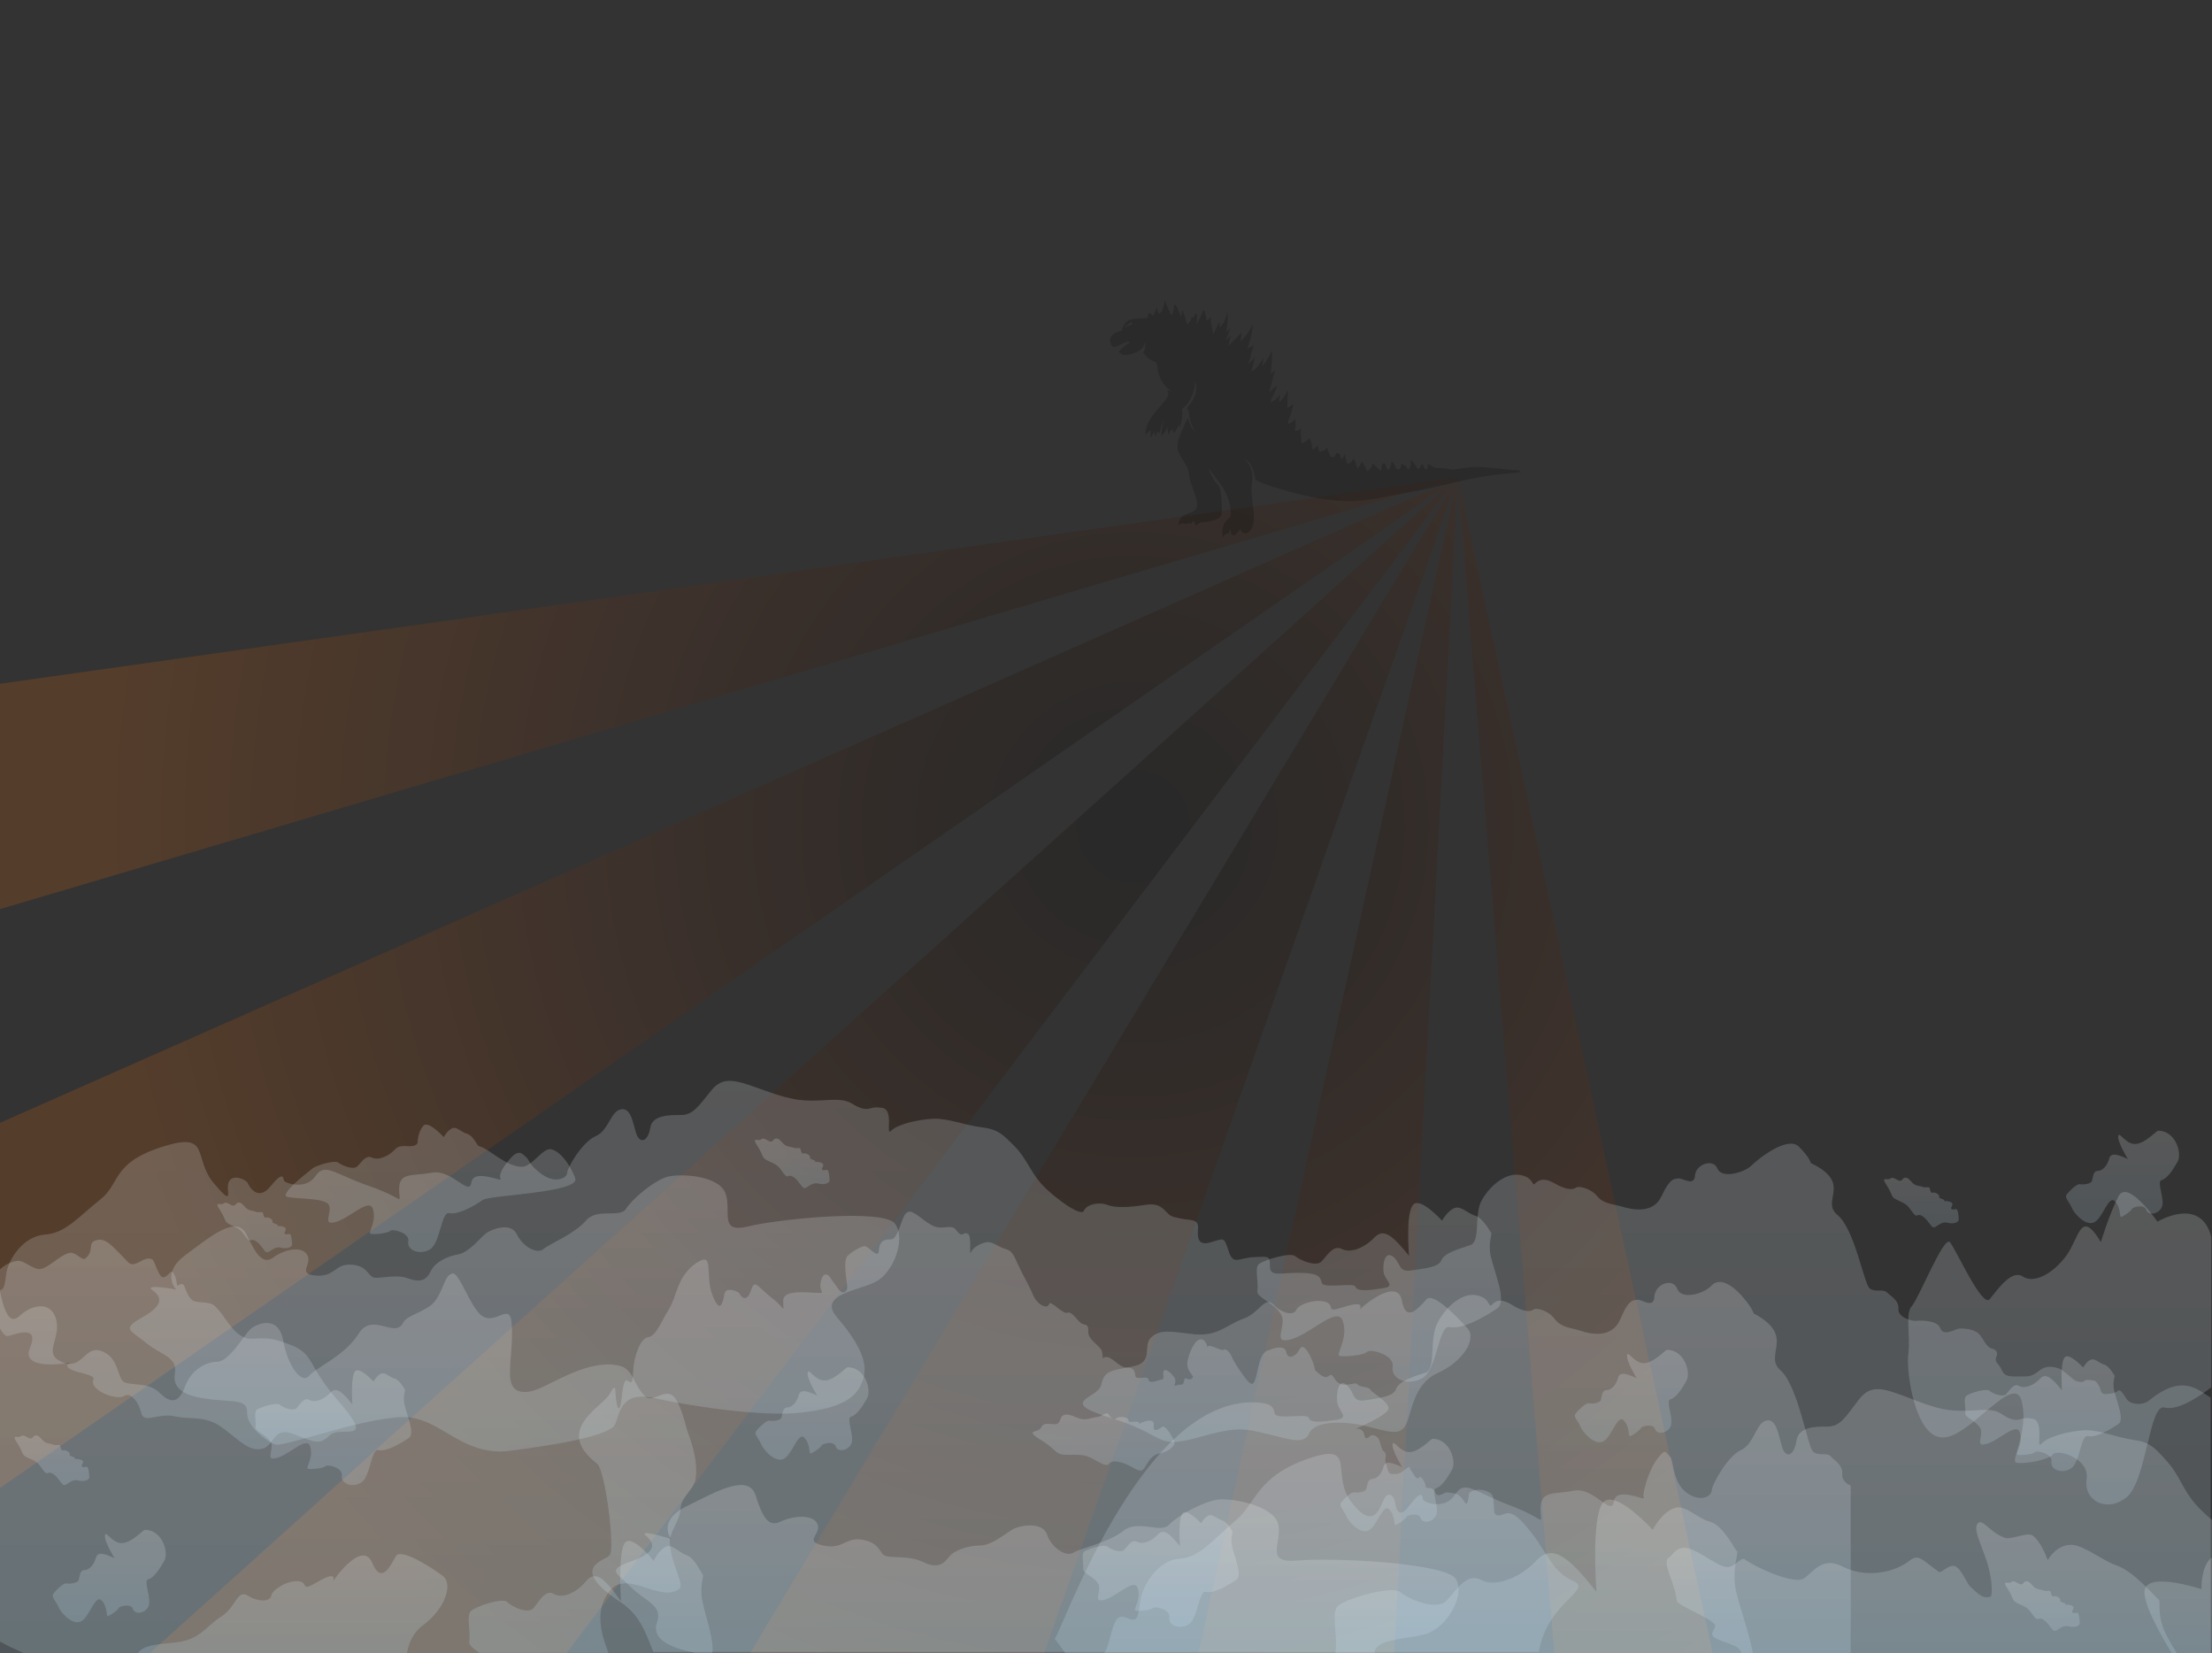 <?xml version="1.0" encoding="utf-8"?>
<!-- Generator: Adobe Illustrator 21.1.0, SVG Export Plug-In . SVG Version: 6.00 Build 0)  -->
<svg version="1.1" id="master-artboard" xmlns="http://www.w3.org/2000/svg" xmlns:xlink="http://www.w3.org/1999/xlink" x="0px"
	 y="0px" viewBox="0 0 649 485" style="enable-background:new 0 0 649 485;" xml:space="preserve">
<rect x="0" y="0" width="649" height="485" fill="#333333" stroke="none"/>
<style type="text/css">
	.st0{fill:none;}
	.st1{fill:url(#SVGID_1_);fill-opacity:0.2;}
	.st2{opacity:0.18;fill:url(#SVGID_2_);enable-background:new    ;}
	.st3{opacity:0.18;fill:url(#SVGID_3_);enable-background:new    ;}
	.st4{opacity:0.18;fill:url(#SVGID_4_);enable-background:new    ;}
	.st5{opacity:0.18;fill:url(#SVGID_5_);enable-background:new    ;}
	.st6{opacity:0.18;fill:url(#SVGID_6_);enable-background:new    ;}
	.st7{opacity:0.18;fill:url(#SVGID_7_);enable-background:new    ;}
	.st8{opacity:0.18;fill:url(#SVGID_8_);enable-background:new    ;}
	.st9{opacity:0.18;fill:url(#SVGID_9_);enable-background:new    ;}
	.st10{opacity:0.18;fill:url(#SVGID_10_);enable-background:new    ;}
	.st11{opacity:0.18;fill:url(#SVGID_11_);enable-background:new    ;}
	.st12{opacity:0.18;fill:url(#SVGID_12_);enable-background:new    ;}
	.st13{opacity:0.18;fill:url(#SVGID_13_);enable-background:new    ;}
	.st14{opacity:0.18;fill:url(#SVGID_14_);enable-background:new    ;}
	.st15{opacity:0.18;fill:url(#SVGID_15_);enable-background:new    ;}
	.st16{opacity:0.18;fill:url(#SVGID_16_);enable-background:new    ;}
	.st17{opacity:0.18;fill:url(#SVGID_17_);enable-background:new    ;}
	.st18{opacity:0.18;fill:url(#SVGID_18_);enable-background:new    ;}
	.st19{opacity:0.18;fill:url(#SVGID_19_);enable-background:new    ;}
	.st20{opacity:0.18;fill:url(#SVGID_20_);enable-background:new    ;}
	.st21{opacity:0.18;fill:url(#SVGID_21_);enable-background:new    ;}
	.st22{opacity:0.18;fill:url(#SVGID_22_);enable-background:new    ;}
	.st23{opacity:0.18;fill:url(#SVGID_23_);enable-background:new    ;}
	.st24{opacity:0.18;fill:url(#SVGID_24_);enable-background:new    ;}
	.st25{opacity:0.18;fill:url(#SVGID_25_);enable-background:new    ;}
	.st26{opacity:0.18;fill:url(#SVGID_26_);enable-background:new    ;}
	.st27{opacity:0.18;fill:url(#SVGID_27_);enable-background:new    ;}
	.st28{opacity:0.18;fill:url(#SVGID_28_);enable-background:new    ;}
	.st29{opacity:0.18;fill:url(#SVGID_29_);enable-background:new    ;}
	.st30{opacity:0.18;fill:url(#SVGID_30_);enable-background:new    ;}
	.st31{opacity:0.18;fill:url(#SVGID_31_);enable-background:new    ;}
	.st32{opacity:0.18;fill:url(#SVGID_32_);enable-background:new    ;}
	.st33{fill:#070707;fill-opacity:0.2;}
</style>
<path class="st0" d="M0,0h649v485H0V0z"/>
<g transform="matrix(1, 0, 0, 1, 0, 0)">
	
		<radialGradient id="SVGID_1_" cx="311" cy="534.055" r="238.855" gradientTransform="matrix(-1.298 0 0 1.293 736.128 -448.15)" gradientUnits="userSpaceOnUse">
		<stop  offset="0" style="stop-color:#000000"/>
		<stop  offset="8.607109e-02" style="stop-color:#0C0400"/>
		<stop  offset="0.241" style="stop-color:#2C0F00"/>
		<stop  offset="0.273" style="stop-color:#331200"/>
		<stop  offset="0.511" style="stop-color:#692C0D"/>
		<stop  offset="1" style="stop-color:#DE660A"/>
	</radialGradient>
	<path class="st1" d="M427.7,140.1 M427.7,140.1 M427.7,140.1 M0,266.7l427.7-126.6L0,200.6V266.7z M427.7,140.1 M427.7,140
		 M427.7,140.1 M427.7,140.1 M427.6,140.1 M427.7,140.1 M427.7,140 M427.7,140.1 M427.7,140.1 M0,436.5l427.7-296.4L0,329.4V436.5z
		 M427.7,140.1 M427.7,140.1 M306.4,485l121.3-345L220,485H306.4z M166.2,485l261.4-345L43.9,485H166.2z M409.1,485l18.6-345
		l-76.1,345H409.1z M502.5,485l-74.8-345L456,485H502.5z"/>
</g>
<linearGradient id="SVGID_2_" gradientUnits="userSpaceOnUse" x1="120.69" y1="655.685" x2="120.69" y2="747.37" gradientTransform="matrix(-1 0 0 1 724.988 -306)">
	<stop  offset="0" style="stop-color:#FFFFFF"/>
	<stop  offset="1" style="stop-color:#CCEDFF"/>
</linearGradient>
<path class="st2" d="M559.9,397.2c0.7-5.6-1-11.8,1-14c2-2.1,9.4-20.8,11.2-18.8c1.8,2.1,9.5,19.5,11.7,16.7
	c2.3-2.8,6.4-8.8,9.7-6.6c3.4,2.2,9-1,12.8-6.2s4.1-13.9,10.1-3.9c0,0,2.5-8.4,5.2-13.5s11.4,7.5,11.4,7.5s12.7-7.7,15.8,4.5V407
	c-5.3,4-10.5,6.8-13.8,5.9c-4.4-1.1-5.2,21.5-11,26.3s-12.8,1-11.8-5.2s-8.6-9.1-9.9-7.3c-1.3,1.7-8.7,2.9-10.7,2.4
	c-2-0.4,3.7-8.8,1.6-17.9c-2.1-9.1-15.2,10.6-23.2,10.5C562,421.8,559.2,402.7,559.9,397.2z"/>
<linearGradient id="SVGID_3_" gradientUnits="userSpaceOnUse" x1="414.968" y1="1845.257" x2="390.574" y2="1891.852" gradientTransform="matrix(-0.886 -0.464 -0.464 0.886 1628.016 -1089.623)">
	<stop  offset="0" style="stop-color:#FFFFFF"/>
	<stop  offset="1" style="stop-color:#CCEDFF"/>
</linearGradient>
<path class="st3" d="M413.4,368.4c-4.7-5.8-7.4-8.3-10.2-5.3c-2.8,2.9-6.9,4.7-9.5,3.3c-2.6-1.3-4.4,2.1-6,3.7s-6.3-0.4-7.7-1.6
	c-1.4-1.2-9.1,1.1-10.6,2.3c-1.4,1.2-0.1,4.8-0.5,8c-0.3,1.8,5.4,3.6,7.1,7.1c1.3,2.6-1.8,7.2,0.8,7.3c6,0.2,15.5-10.9,17.2-5.6
	s-2.4,10-0.9,10.2c1.5,0.3,7-0.2,8-1.2c0.9-1,8.1,0.8,7.5,4.4s4.7,5.8,8.9,3.2c4.2-2.7,4.6-15.6,7.8-14.9c3.3,0.7,9-2.1,13.9-5.4
	c3-2-0.4-9.6-1.8-15.3c-0.9-3.8,0.5-6.8,0.1-7c-0.3-0.2-2.4-4.4-4.8-5c-1.8-0.5-3.9-2.7-5.6-2.3c-2.2,0.5-4,3.8-4,3.8
	s-6.7-7.4-8.6-4.5C412.4,356.2,413.4,368.4,413.4,368.4z"/>
<linearGradient id="SVGID_4_" gradientUnits="userSpaceOnUse" x1="672.12" y1="1954.016" x2="654.718" y2="1987.255" gradientTransform="matrix(-0.886 -0.464 -0.464 0.886 1628.016 -1089.623)">
	<stop  offset="0" style="stop-color:#FFFFFF"/>
	<stop  offset="1" style="stop-color:#CCEDFF"/>
</linearGradient>
<path class="st4" d="M122.5,335.4c-1.4,1.9-4.7-0.3-6.6,1.8c-2,2.1-4.9,3.3-6.8,2.4c-1.8-0.9-3.1,1.5-4.3,2.6
	c-1.2,1.1-4.5-0.3-5.5-1.1c-1-0.9-6.5,0.8-7.5,1.6c-1,0.9-7.7,5.7-8,8c-0.2,1.3,11.5,0.3,12.7,2.8c0.9,1.9-1.3,5.1,0.6,5.2
	c4.3,0.1,11.1-7.8,12.3-4c1.2,3.8-1.7,7.1-0.6,7.3c1.1,0.2,5-0.2,5.7-0.9c0.7-0.7,5.8,0.6,5.3,3.1s3.3,4.2,6.4,2.3
	c3-1.9,3.3-11.2,5.6-10.6c2.3,0.5,6.4-1.5,9.9-3.9c2.1-1.4,28.1-2.1,27.1-6.2c-0.2-1-3-7.3-6.8-8.6c-2.6-0.9-5.7,5-8.8,5.1
	c-4.9,0-9.8-5.5-12.8-6.1c-0.3-0.1-1.7-3.2-3.4-3.6c-1.3-0.3-2.8-1.9-4-1.7c-1.6,0.4-2.8,2.7-2.8,2.7s-4.8-5.3-6.1-3.2
	C122.5,332.3,122.5,335.4,122.5,335.4z"/>
<linearGradient id="SVGID_5_" gradientUnits="userSpaceOnUse" x1="400.688" y1="605.542" x2="400.688" y2="773.457" gradientTransform="matrix(-1 0 0 1 724.988 -306)">
	<stop  offset="0" style="stop-color:#FFFFFF"/>
	<stop  offset="1" style="stop-color:#CCEDFF"/>
</linearGradient>
<path class="st5" d="M7,485c-2.5-1.1-4.8-2.2-7-3.4V378.5c1.1-0.1,1.4-1.3,1.8-4.6c0.6-4.6,5.1-11.2,11.3-11.7
	c6.2-0.4,10.1-5.4,16.2-10.2c6.2-4.8,3.3-10.7,18.1-15.5s9,3.2,15.4,10.7s3.1,1.7,4.4-0.6c1.2-2.3,5.1-0.5,5.5,0.5s3,5.5,6.7,0.9
	s3.7-2.5,3.9-1.7c0.2,0.8,6.4,2.9,9.2-1.2c2.9-4.2,5.3-0.8,16,2.9c10.7,3.7,8.6,5.8,8.6,0.8s3.9-3.7,9.7-4.8
	c5.8-1,10.9,7.1,11.5,2.9c0.6-4.2,9.2,0,8.6-1c-0.6-1,0.2-3,2.7-5.9s3.5-1.7,4.7-0.6c1.2,1,0.6,2.1,4.7,5.1c4.1,2.9,7.4,1,7.4-0.4
	c0-1.5,4.5-9.2,8.4-10.8c3.9-1.7,4.3-7.5,7.6-7.9s3.5,6.2,4.7,8.1s3.1,1,3.7-2.7c0.6-3.7,5.5-3.7,9-3.7s5.1-2.5,8.8-7.1
	s7.4-3.1,16,0s11.5,3.1,18.3,2.7s6.4,1.2,9.5,2.3c3.1,1,2.7-0.6,6.4,0s0.8,8.5,2.7,6.7c1.8-1.9,8-3.3,12.3-3.5s9.2,1.9,14.2,2.5
	c4.9,0.6,6.2,2.1,9.7,5.6s4.7,7.7,8.2,11.4c3.5,3.7,11.3,9.4,12.1,7.5c0.8-1.9,4.5-2.7,7-1.7s7,0.6,10.7,0s4.9,0.4,6.4,1.9
	c1.4,1.5,1.6,1.5,4.5,2.1s5.1,0,4.9,2.9s0,5.2,3.9,4s3.7-1.5,5.1,2.7s2.9,1.9,7.4,1.7c4.5-0.2,4.7-0.4,4.7,2.7s2.9,1.9,8.4,1.9
	s6.4,1,6.8,2.9s9.5-0.2,9.9,1.2c0.4,1.5,4.3,1,8.2,0.4s0.2-2.3,0-5s0.6-6,2.9-4.2c2.3,1.9,1.4,4.6,5.3,4s8-0.9,8.8-3
	s5.1-3.3,8.4-4.4c3.3-1,1-9,3.5-13.3c2.5-4.4,7.2-8.1,11.3-7.3c4.1,0.8,3.3,3.5,4.3,2.5s2.5-1.9,5.8,0s5.3,1.9,6.2,1.2
	c0.8-0.6,4.3,0.2,6.2,2.5c1.8,2.3,4.7,2.3,7.4,3.1c2.7,0.8,9,2.3,11.5-3.1s3.7-5,4.9-5.2c1.2-0.2,4.7,2.5,4.9-0.8
	c0.2-3.3,5.3-5.2,6.6-2.1c1.2,3.1,7.8,1.2,9.9-0.8c2.1-2.1,10.7-8.9,14-5.6s3.5,4.8,3.5,4.8c12.5,6,2.7,11,7.8,15.2
	s7.8,20.4,9.5,21.6c1.6,1.2,3.9,0,5.1,1.2c1.2,1.2,3.5,2.3,3.3,4.8s4.1,3.7,5.3,3.5s6.2-0.2,7,2.2c0.8,2.4,4.3,0.3,5.3,0.1
	c1-0.2,4.5,0,6,1.5c1.4,1.5,2.1,3.7,3.5,4.2c1.4,0.4,2.3,1,1.6,2.6c-0.6,1.6,0.6,1.6,1.6,3.8c1,2.3,2.7,1.9,7,1.9s3.9-4.3,9.9-2.3
	c1.1,0.4,3.5,2.7,4.3,3.3c0.8,0.6,2.7,0.9,3.1,0.3c0.4-0.6,3.1,0,3.1,0s1.2,1,1.6,2.7c0.4,1.7,2.3,1.1,2.3,1.1s1.8,0,2.7-0.8
	c0.8-0.8,1.6,0.8,2.7,2.4c1,1.5,4.6,2,6.6,0.3c9.9-8,14.2-3,18-0.8v75L7,485L7,485z"/>
<linearGradient id="SVGID_6_" gradientUnits="userSpaceOnUse" x1="475.685" y1="831.227" x2="487.649" y2="911.334" gradientTransform="matrix(-0.989 0.148 0.148 0.989 498.647 -547.528)">
	<stop  offset="0" style="stop-color:#FFFFFF"/>
	<stop  offset="1" style="stop-color:#CCEDFF"/>
</linearGradient>
<path class="st6" d="M51.7,378.3c0,0-4.6-4.7,2.7-10.1s15.1-12.1,18-5.9s4.9,8.7,7.8,6.6c2.9-2.2,8.2-3.6,9.9-0.8
	c1.7,2.8-3.1,5.6,2.5,6.1s5.7-3.4,10.2-3.2c4.6,0.2,5,2.7,6.4,3.6s6.7-1,10.4,0.4c3.8,1.4,5.6,0.5,6.8-2.1c1.2-2.6,4.9-4.4,8-4.9
	c3.2-0.5,6.7-5.1,8.2-6.2s7.3-3.5,9.1,0.4c1.9,3.8,6.1,5.8,7.8,4.2c1.7-1.5,9.1-4.4,12.4-8.3c3.3-3.9,10-0.6,11.8-3.5
	s8.2-8.3,12.2-9.4c4.1-1,15.2-0.3,17,5s-2.1,11.7,6.6,9.6c8.8-2.2,39.8-5.3,43.1-0.8s-0.5,14.3-5.6,17s-17.3,3.7-11.4,10.5
	c5.9,6.9,9.4,13,7.6,18.3c-1.8,5.2-5.9,8.2-18,9.6s-34.1-2.2-43.5-4.3c-9.4-2-9.8,4.3-11.2,7.7c-1.4,3.4-17,6-30.7,7.8
	s-19.8-8.7-29.7-9.8c-9.9-1.1-36.4,8.6-39.1,8c-2.7-0.7-8.6-5.4-8.5-9.3s-3.1-3.2-10-3.9c-6.9-0.7-12.1-2.5-11.2-7.6
	c0.9-5.1-4.1-5.4-8.5-9.1c-4.4-3.6-7.4-3.9-1.1-7.4s5.9-6,3-8C42,376.5,51.7,378.3,51.7,378.3z"/>
<linearGradient id="SVGID_7_" gradientUnits="userSpaceOnUse" x1="557.405" y1="797.958" x2="547.397" y2="841.138" gradientTransform="matrix(-0.974 -0.226 -0.226 0.974 1097.775 -272.584)">
	<stop  offset="0" style="stop-color:#FFFFFF"/>
	<stop  offset="1" style="stop-color:#CCEDFF"/>
</linearGradient>
<path class="st7" d="M398.8,384.3c0,0,2.3-3-4.1-1c-6.4,2.1-2.7-0.2-5.6-1.3c-2.9-1.1-8,0.5-8.8,2.3s-4.2,1-6.7-1.6
	c-2.6-2.6-4.1,2.6-8.9,4.2c-4.7,1.7-7.5,5.3-14.5,4.5c-6.9-0.8-9.9-1.5-12.5,1s1.1,7.3-5.5,8.5s-8.2,1.3-9.1,5.4
	c-1,4.1-13.3,4.8,2.9,9.7c16.2,4.9,12.8,9.2,25.1,5.8c12.2-3.5,14-2.7,20.8-1.1c6.7,1.6,10.7,3.2,12.3-0.3c1.6-3.6,9.9-3.6,16.3-2.1
	s9.9,3.1,11.8,0s2-12.1,9.5-15.5s11.4-9.9,8.9-12.9c-2.5-2.9-10.1-11-12.2-8.7s-6,7.2-7.2,0.3C410,374.8,400.3,382.7,398.8,384.3z"
	/>
<linearGradient id="SVGID_8_" gradientUnits="userSpaceOnUse" x1="298.788" y1="684.649" x2="298.788" y2="793.796" gradientTransform="matrix(-1 0 0 1 724.988 -306)">
	<stop  offset="0" style="stop-color:#FFFFFF"/>
	<stop  offset="1" style="stop-color:#CCEDFF"/>
</linearGradient>
<path class="st8" d="M367.1,411.4c5.6,0,6.5,1.1,6.9,3.2s9.6-0.2,10,1.4s4.4,1.1,8.3,0.5c3.9-0.7,0.2-2.5,0-5.5s0.6-6.7,2.9-4.6
	s1.5,5.1,5.4,4.4c4-0.7,8.2-1,9-3.3s5.2-3.7,8.6-4.8c3.3-1.1,1-9.9,3.6-14.7c2.5-4.8,7.3-8.9,11.5-8s3.3,3.9,4.4,2.8
	c1-1.1,2.5-2.1,5.9,0c3.3,2.1,5.4,2.1,6.3,1.4c0.8-0.7,4.4,0.2,6.3,2.8c1.9,2.5,4.8,2.5,7.5,3.4s9.2,2.5,11.7-3.4
	c2.5-6,3.8-5.5,5-5.7c1.3-0.2,4.8,2.8,5-0.9c0.2-3.7,5.4-5.7,6.7-2.3c1.3,3.4,7.9,1.4,10-0.9s5.4-0.9,8.8,2.8
	c3.3,3.7,3.6,5.3,3.6,5.3c12.7,6.7,2.7,12.2,7.9,16.7c5.2,4.6,7.9,22.5,9.6,23.9c1.7,1.4,4,0,5.2,1.4c1.3,1.4,3.6,2.5,3.3,5.3
	c-0.1,1.5,1.1,2.6,2.5,3.2V485H312.6l-3.2-4.3C310.6,481.5,333.7,411.7,367.1,411.4z"/>
<linearGradient id="SVGID_9_" gradientUnits="userSpaceOnUse" x1="102.243" y1="637.7" x2="102.243" y2="664.916" gradientTransform="matrix(-1 0 0 1 724.988 -306)">
	<stop  offset="0" style="stop-color:#FFFFFF"/>
	<stop  offset="1" style="stop-color:#CCEDFF"/>
</linearGradient>
<path class="st9" d="M624.3,340c-3.3-1.5-5-1.9-5.5,0s-1.9,3.5-3.3,3.5c-1.4,0-1.4,1.9-1.7,2.9s-2.8,1.2-3.6,1
	c-0.9-0.2-3.6,2.5-4,3.3c-0.3,0.8,1,2.1,1.6,3.5c0.5,1.5,4,5.6,6.6,4.4s4.2-8.1,6.1-6.2c1.9,1.9,1.2,4.8,1.9,4.6
	c0.7-0.2,2.9-1.7,3.1-2.3c0.2-0.6,3.6-1.5,4.2,0.2c0.5,1.7,3.3,1.5,4.5-0.6s-1.6-7.7,0-8.1s3.3-2.9,4.7-5.4s-0.6-9.1-5.7-9.1
	c-0.5,0-3.9,3.9-6.8,3.9c-2.9,0-4.7-3.9-4.9-2.3C621.2,335,624.3,340,624.3,340z"/>
<linearGradient id="SVGID_10_" gradientUnits="userSpaceOnUse" x1="238.588" y1="707.259" x2="238.588" y2="784.818" gradientTransform="matrix(-1 0 0 1 724.988 -306)">
	<stop  offset="0" style="stop-color:#FFFFFF"/>
	<stop  offset="1" style="stop-color:#CCEDFF"/>
</linearGradient>
<path class="st10" d="M323.8,485c0.6-0.5,1.2-1.7,1.7-3.9c1.5-6,2.3-7.6,5.2-6.4c2.9,1.1,3.1,0.5,3.8-4.6c0.6-5,5.2-12.4,11.5-12.8
	c6.3-0.5,10.2-6,16.5-11.2c6.3-5.3,6.1-12.8,21.1-18.1c15-5.3,6.5,4.6,13,12.8c6.5,8.3,8.2,1.6,9.4-0.9c1.3-2.5,2.7-1.1,3.1,0
	s0.6,6.9,4.4,1.8c3.8-5,3.8-2.8,4-1.8c0.2,0.9,6.5,3.2,9.4-1.4s5.4-0.9,16.3,3.2s8.8,6.4,8.8,0.9s4-4.1,9.8-5.3
	c5.9-1.1,11.1,7.8,11.7,3.2c0.6-4.6,9.4,0,8.8-1.1s1.5-8.3,4-11.5s2.3-1.8,3.6-0.7c1.3,1.1,0.6,7.3,4.8,10.6
	c4.2,3.2,7.5,1.1,7.5-0.5s4.6-10.1,8.6-11.9c4-1.8,4.4-8.3,7.7-8.7c3.3-0.5,3.6,6.9,4.8,8.9c1.3,2.1,3.1,1.1,3.8-3
	c0.6-4.1,5.6-4.1,9.2-4.1c3.6,0,5.2-2.8,9-7.8s7.5-3.4,16.3,0s11.7,3.4,18.6,3c6.9-0.5,6.5,1.4,9.6,2.5s2.7-0.7,6.5,0
	s0.8,9.4,2.7,7.3s8.2-3.7,12.5-3.9c4.4-0.2,9.4,2.1,14.4,2.8c5,0.7,6.3,2.3,9.8,6.2c3.6,3.9,4.8,8.5,8.4,12.6
	c1.3,1.5,3.1,3.2,4.9,4.7V485H323.8z"/>
<linearGradient id="SVGID_11_" gradientUnits="userSpaceOnUse" x1="272.053" y1="745.79" x2="272.053" y2="791.035" gradientTransform="matrix(-1 0 0 1 724.988 -306)">
	<stop  offset="0" style="stop-color:#FFFFFF"/>
	<stop  offset="1" style="stop-color:#CCEDFF"/>
</linearGradient>
<path class="st11" d="M391.8,484.8c0.8-5.5-1.5-11.7,0.9-13.8c2.5-2.1,15.8-6,18.2-3.9c2.4,2.1,10.4,5.4,13.3,2.7
	c2.8-2.7,5.9-8.6,10.3-6.3c4.4,2.3,11.6-0.7,16.3-5.7c4.8-5.1,9.6-0.9,17.6,9.2c0,0-1.6-20.9,1.7-25.9c3.3-5,14.8,7.7,14.8,7.7
	s2.9-5.6,6.8-6.5c3-0.7,6.5,3.2,9.7,4c4.2,1,7.6,8.4,8.2,8.7c0.7,0.3-1.7,5.5-0.2,12c1.4,5.8,4,12.7,4.9,18.1H391.8
	C391.8,484.9,391.8,484.8,391.8,484.8z"/>
<linearGradient id="SVGID_12_" gradientUnits="userSpaceOnUse" x1="85.945" y1="763.052" x2="85.945" y2="791.052" gradientTransform="matrix(-1 0 0 1 724.988 -306)">
	<stop  offset="0" style="stop-color:#FFFFFF"/>
	<stop  offset="1" style="stop-color:#CCEDFF"/>
</linearGradient>
<path class="st12" d="M637.2,485c-3.4-5.6-8.3-14.3-8-18.2c0.4-6,16.7-0.6,16.7-0.6s-0.2-6.4,2.7-9c0.1-0.1,0.2-0.2,0.3-0.2v28
	L637.2,485L637.2,485z"/>
<linearGradient id="SVGID_13_" gradientUnits="userSpaceOnUse" x1="672.787" y1="669.863" x2="672.787" y2="731.584" gradientTransform="matrix(-1 0 0 1 724.988 -306)">
	<stop  offset="0" style="stop-color:#FFFFFF"/>
	<stop  offset="1" style="stop-color:#CCEDFF"/>
</linearGradient>
<path class="st13" d="M0,372.4c1.3-1.2,3-2.2,5-2.5c1.9-0.3,4,2.1,6.3,2.4c2.4,0.3,5.9-3.9,8.9-4.7c2-0.6,3.8,2.4,4.8,1.6
	c2.6-2,0.9-4.3,2.6-5.1c3.3-1.6,5.4,1.6,10,6.2c2.1,2.1,4.6-2.2,7.1-0.8c0.6,0.3,1.7,4.5,2.8,5.1c1.3,0.7,2.6-2.2,3.2-1.4
	c1.7,2.3,0.7,4.5,1.8,3.8c2.1-1.4,1.4,2.1,3.8,4.3c1.2,1.2,5.1,0.2,6.8,1.9c3.1,3,4.6,7.3,8.4,9.1c2.2,1.1,5.3-0.4,9.8,0.9
	c12.2,3.5,7.1,5.4,18.2,18.1s0.3,6.8-2.7,9.7c-3,3-4.3,2.2-10.6-0.3c-6.2-2.4-5.7,3.5-9.2,4.3s-5.7-1.4-11.1-5.7
	c-5.4-4.3-9.8-2.7-14.7-3.8c-4.9-1.1-9,2.4-9.8-1.1s-3.3-6-4.9-4.9c-1.6,1.1-6.8-0.3-8.7-2.7c-1.9-2.4,2.4-2.4-4.1-4.1
	c-6.5-1.6-3-3-3-3c-2.2,0.5-14.7,2.2-11.9-4.3c2.7-6.5-3.3-4.3-6.2-3.5c-1,0.3-1.8-0.7-2.6-2.2C0,389.7,0,372.4,0,372.4z"/>
<linearGradient id="SVGID_14_" gradientUnits="userSpaceOnUse" x1="408.5" y1="661.599" x2="408.5" y2="791.035" gradientTransform="matrix(-1 0 0 1 724.988 -306)">
	<stop  offset="0" style="stop-color:#FFFFFF"/>
	<stop  offset="1" style="stop-color:#CCEDFF"/>
</linearGradient>
<path class="st14" d="M178.9,456.2c1.6-1.8-1.3-24.9-3.7-26.8c-13-10,1.6-16.6,3.7-20.5c2.1-3.9,1.5-0.7,1.9,2s1.1,3.6,1.6-0.9
	c0.5-4.4,0.9-5.6,2-4.8c1.1,0.8,1.2,0.3,1.4-3.4c0.2-3.7,2-9.2,4.3-9.5c2.4-0.3,3.8-4.4,6.2-8.3s2.3-9.5,7.9-13.4
	c5.7-3.9,2.4,3.4,4.9,9.5c2.4,6.1,3.1,1.2,3.5-0.7c0.5-1.9,4-0.6,4.3,0c0.9,1.7,2.4,2.4,3.5-1s2-0.7,6.1,2.4s3.3,4.8,3.3,0.7
	c0-4.1,11.6-1.5,11.4-2.4c-0.2-0.8-1-1.6-0.1-4s2.4-0.7,2.8,0.2c0.5,0.8,0.3,0.3,1.9,2.6c1.6,2.4,2.8,0.8,2.8-0.3
	c0-1.2-1.4-7.8,0.1-9.2c1.5-1.4,3.5-2.5,4.8-2.8s4.2,4.2,4.4,1.1s2.1-3.1,3.5-3.1c1.3,0,2-2,3.4-5.8c1.4-3.7,2.8-2.5,6.1,0
	c3.3,2.5,4.4,2.5,7,2.2s2.4,1,3.6,1.9c1.2,0.8,1-0.5,2.4,0s0.3,7,1,5.4c0.7-1.5,3.1-2.7,4.7-2.9c1.6-0.2,3.5,1.5,5.4,2
	s2.4,1.7,3.7,4.6c1.3,2.9,3.1,5.8,4.4,8.9s4.3,4.2,4.7,2.7c0.3-1.5,4,3.1,5.4,2.5c1.4-0.5,3.1,2.7,4.2,3.2s2,0,1.9,2.4
	s3.7,4.2,4,5.7c0.7,3.4-0.5,1.8,1.2,1.7c1.7-0.2,3.9,3.1,6,3.1s2.4,0.8,2.6,2.4c0.2,1.5,3.6-0.2,3.8,1c0.2,1.2,1.6,0.8,3.1,0.3
	s1.4,0.2,1.3-2s2.4-0.2,3.3,1.3s-0.9,2.7,0.6,2.2s1.9,0.4,2.2-1.3c0.3-1.7,1,0.2,2.3-0.7c1.3-0.8-2.1-1.9-1.2-5.5s2.7-6.6,4.3-5.9
	c1.6,0.7,1.3,2.9,1.6,2c0.4-0.8,4.2,1.5,4.6,1c0.3-0.5,1.6,0.2,2.4,2c0.7,1.9,4.4,7.2,5.4,7.8c1,0.7,1.5-0.4,2.4-4.8s2.6-4.8,3-4.9
	c0.5-0.2,4.8-2,5.2,0.6c0.5,2.5,3,1,3.8-0.7s2-0.7,3.3,2s1.3,3.9,1.3,3.9c4.8,4.9,3.8-0.8,5.8,2.6s6,0.6,6.7,1.6
	c0.6,1,3.3,0.6,3.8,1.6s5.4,3.5,5.3,5.5s-10.2,6.2-9.8,6c0.5-0.2,2.4-0.2,2.7,1.8c0.3,2,1.6,0.2,2,0.1c0.4-0.2,1.7,0,2.3,1.2
	c0.5,1.2,0.8,3.1,1.3,3.4s0.9,0.8,0.6,2.1c-0.2,1.3,0.2,1.3,0.6,3.1c0.4,1.9,1,1.5,2.7,1.5c1.6,0,3.6-2.7,3.8-1.9
	c0.2,0.8,1.3,2.2,1.6,2.7c0.3,0.5,1,0.7,1.2,0.2s1.6,0.8,1.8,2.2c0.2,1.3,0.9,0.9,0.9,0.9s1.6,0,2,1.3s1.6,0.8,2.5,0.3
	s1.3-0.2,3.1,0c1.8,0.2,3.1,2.7,3.1,2.7c0.3,0.5,0.9,1,1.2-2.6c0.1-0.9,3.7-2.1,6.5,0c0.9,0.7,0.6,2.6,0.9,5.2c0.2,1.8,2.3,1,2.3,1
	c2.1-0.9,3.5-1.2,8.5,5.1s6.2,11.6,12.4,14.3c6,2.6-7.7,6.2-10.1,20.8H191.7c-2.2-5.2-3.7-10.6-9.5-14.5
	C166.5,459.8,177.3,458,178.9,456.2z"/>
<linearGradient id="SVGID_15_" gradientUnits="userSpaceOnUse" x1="551.675" y1="753.505" x2="551.675" y2="786.412" gradientTransform="matrix(-1 0 0 1 724.988 -306)">
	<stop  offset="0" style="stop-color:#FFFFFF"/>
	<stop  offset="1" style="stop-color:#CCEDFF"/>
</linearGradient>
<path class="st15" d="M137.7,481.6c0.4-3.6-0.9-7.7,0.5-9s9.2-4,10.6-2.6c1.4,1.4,6.1,3.6,7.7,1.8c1.6-1.8,3.5-5.7,6-4.2
	c2.6,1.5,6.7-0.4,9.5-3.8c2.8-3.3,5.6-0.6,10.2,6c0,0-0.9-13.7,1-17s8.6,5.1,8.6,5.1s1.7-3.7,4-4.3c1.7-0.4,3.8,2.1,5.6,2.6
	c2.4,0.7,4.4,5.5,4.8,5.7c0.4,0.2-1,3.6-0.1,7.9c1.1,5.2,3.5,11.6,2.9,15.1h-68.3C139,483.7,137.5,482.7,137.7,481.6z"/>
<linearGradient id="SVGID_16_" gradientUnits="userSpaceOnUse" x1="420.661" y1="746.924" x2="420.661" y2="796.257" gradientTransform="matrix(-1 0 0 1 724.988 -306)">
	<stop  offset="0" style="stop-color:#FFFFFF"/>
	<stop  offset="1" style="stop-color:#CCEDFF"/>
</linearGradient>
<path class="st16" d="M192.8,475.8c1.7-4.9-3.5-6-7.7-10.2c-4.2-4.3-7.3-4.9,0-7.5s7.3-5.1,4.5-7.5c-2.8-2.3,7.3,0.9,7.3,0.9
	s-4.2-5.3,4.5-9.6c8.7-4.3,18.2-9.8,20.3-3.2c2.1,6.6,3.8,9.4,7.3,7.7c3.5-1.7,9.4-2.3,10.8,0.6c1.4,3-4.2,5.1,1.7,6.4
	s6.6-2.6,11.5-1.7c4.9,0.9,4.9,3.4,6.3,4.5s7.3,0,11.2,1.9c3.8,1.9,5.9,1.3,7.7-1.1c1.7-2.3,5.9-3.6,9.4-3.6s8-4,9.8-4.9
	c1.7-0.9,8.4-2.3,9.8,1.7s5.6,6.6,7.7,5.3c2.1-1.3,10.5-3,14.7-6.4s10.8,0.8,13.3-1.7c2.4-2.6,10.1-7,14.7-7.5
	c4.5-0.4,16.4,1.9,17.5,7.5c1,5.5-4.2,11.3,5.6,10.4c9.8-0.9,43.7,0.6,46.5,5.5s-2.8,14.1-8.7,16c-5,1.6-15.1,1.3-15.2,5.6H203.9
	c-0.1,0-0.2,0-0.3-0.1C196.3,483.3,191,480.7,192.8,475.8z"/>
<linearGradient id="SVGID_17_" gradientUnits="userSpaceOnUse" x1="622.863" y1="679.59" x2="622.863" y2="791.1" gradientTransform="matrix(-1 0 0 1 724.988 -306)">
	<stop  offset="0" style="stop-color:#FFFFFF"/>
	<stop  offset="1" style="stop-color:#CCEDFF"/>
</linearGradient>
<path class="st17" d="M5.8,386c3.5-3.3,9.3-4.5,10.7,1.2c1.4,5.8-4.1,9.9,1.7,12.4c5.9,2.5,6.6-4.9,11.4-3.3s4.8,6.6,6.2,8.6
	c1.4,2.1,7.3,0,11,3.7c3.8,3.7,5.9,2.5,7.6-2.1c1.7-4.5,5.9-7,9.3-7c3.5,0,7.9-7.8,9.7-9.5c1.7-1.6,8.3-4.5,9.7,3.3
	c1.4,7.8,5.5,12.8,7.6,10.3s10.4-5.8,14.5-12.3c4.1-6.6,10.7,1.6,13.1-3.3c1-2.1,6.7-3.3,8.9-5.8c3.1-3.5,3-8.1,5.6-8.6
	c2-0.4,5.5,10.8,8.9,12.6c4,2.3,7.8-4.1,8.4,1.8c1,10.7-4.1,21.8,5.5,20.2c4.8-0.8,15.6-9.4,25.5-7.7c4.8,0.8,4.5,5.4,8.1,9.1
	c2.1,2.1,5.4-2,8-0.3c2.2,1.4,3.9,8.5,4.2,9.6c0.9,3,3.5,8.6,2.7,14.9c-0.3,2.8-4.3,5.6-4.4,8.5c0,3.6-3.5,7.2-3.2,10.5
	c0.5,6.7,4.7,12.1,2.6,13.5c-5.9,3.7-15.1-5.9-20.2,0.4c-4.4,5.5-2.8,12-0.3,18.4H0V378.9C1.5,386,3.2,388.5,5.8,386z"/>
<linearGradient id="SVGID_18_" gradientUnits="userSpaceOnUse" x1="639.157" y1="761.856" x2="639.157" y2="791.035" gradientTransform="matrix(-1 0 0 1 724.988 -306)">
	<stop  offset="0" style="stop-color:#FFFFFF"/>
	<stop  offset="1" style="stop-color:#CCEDFF"/>
</linearGradient>
<path class="st18" d="M51.9,481.8c6.9-0.8,8.8-5,13.1-7.6c4.2-2.7,4.6-8,7.7-6.1s6.5,1.9,6.9,0s5-4.6,8.1-4.2s0,3.4,5.8,0
	s4.2,0,4.2,0c1.2-1.9,8.8-11.9,11.5-5.4s5.4,0.8,6.9-1.9c1.5-2.7,10.7,3.4,13.8,5.7c3.1,2.3,0.8,9.6-5.8,14.5
	c-3,2.2-4.2,5.3-4.7,8.2h-79C42.4,482.5,45.5,482.5,51.9,481.8z"/>
<linearGradient id="SVGID_19_" gradientUnits="userSpaceOnUse" x1="161.147" y1="752.469" x2="161.147" y2="791.035" gradientTransform="matrix(-1 0 0 1 724.988 -306)">
	<stop  offset="0" style="stop-color:#FFFFFF"/>
	<stop  offset="1" style="stop-color:#CCEDFF"/>
</linearGradient>
<path class="st19" d="M503,480.4c-1.9-1.5,1.3-2.9-0.2-4.2c-3.4-2.8-10.8-5.2-10.9-6.8c-0.3-4.9-4.7-11.3-2.1-12.6
	c1.1-0.6,2-3.5,5.8-2.5c2.8,0.7,8.3,5.1,10.9,5.4c2.4,0.3,4.3-3,5.3-2.3c3.5,2.5,14.4,7.5,17.4,5.7c2.9-1.9,5.4-6.7,11.5-3.5
	s14.4,2.1,19.2-1.5c3-2.3,3.3-1.1,8.9,3c0.9,0.6,2.9-2.4,4.9-1.6c1.7,0.7,3.5,5.2,4.4,6c1.9,1.6,3.6,3.9,6.1,2.8
	c0,0,0.7-2.6-0.7-8.2c-1.3-5.4-4.8-11.2-3.3-13.1c1.4-1.8,3.4,2.4,7.9,4.1c2,0.8,6.6-1.8,8.3-0.6c2.6,1.9,4.4,7.2,4.4,7.2
	s2.4-4.6,7-4.5c3.6,0.1,9,4.6,13.1,6c5.5,1.9,11.6,9.6,12.4,10c0.9,0.5-0.9,4.8,2.7,11.2c0.8,1.5,1.7,3,2.7,4.6H511
	c-0.2-0.5-0.5-1-0.9-1.4C509.2,482.5,504.3,481.4,503,480.4z"/>
<linearGradient id="SVGID_20_" gradientUnits="userSpaceOnUse" x1="161.248" y1="651.294" x2="161.248" y2="665.962" gradientTransform="matrix(-1 0 0 1 724.988 -306)">
	<stop  offset="0" style="stop-color:#FFFFFF"/>
	<stop  offset="1" style="stop-color:#CCEDFF"/>
</linearGradient>
<path class="st20" d="M570.3,352.4c0,0,0.8-0.2-0.6-0.7c-1.4-0.5-0.4-0.4-0.8-1c-0.3-0.6-1.4-1-1.8-0.8c-0.4,0.2-0.8-0.4-0.9-1.2
	c-0.1-0.8-1.1-0.1-2.1-0.5s-2-0.2-3-1.2c-1-1.1-1.4-1.6-2.2-1.5s-0.8,1.4-2.1,0.7c-1.3-0.7-1.5-0.9-2.3-0.4c-0.7,0.6-2.9-1-0.9,2
	c2,3.1,0.9,3.3,3.4,4.4s2.7,1.5,3.6,2.7c0.9,1.2,1.3,2,2.1,1.6s2.2,0.8,3,1.9c0.9,1.1,1.2,1.9,2,1.6c0.7-0.3,2-1.7,3.7-1.3
	c1.7,0.5,3.3-0.1,3.3-0.9s-0.2-3.2-0.8-3.1c-0.7,0.1-2,0.4-1.2-0.9C573.5,352.3,570.7,352.3,570.3,352.4z"/>
<linearGradient id="SVGID_21_" gradientUnits="userSpaceOnUse" x1="246.343" y1="702.033" x2="246.343" y2="729.25" gradientTransform="matrix(-1 0 0 1 724.988 -306)">
	<stop  offset="0" style="stop-color:#FFFFFF"/>
	<stop  offset="1" style="stop-color:#CCEDFF"/>
</linearGradient>
<path class="st21" d="M480.2,404.3c-3.3-1.5-5-1.9-5.5,0s-1.9,3.5-3.3,3.5s-1.4,1.9-1.7,2.9c-0.3,1-2.8,1.2-3.6,1
	c-0.9-0.2-3.6,2.5-4,3.3c-0.3,0.8,1,2.1,1.6,3.5c0.5,1.5,4,5.6,6.6,4.4s4.2-8.1,6.1-6.2s1.2,4.8,1.9,4.6c0.7-0.2,2.9-1.7,3.1-2.3
	c0.2-0.6,3.6-1.5,4.2,0.2c0.5,1.7,3.3,1.5,4.5-0.6s-1.6-7.7,0-8.1s3.3-2.9,4.7-5.4c1.4-2.5-0.6-9.1-5.7-9.1c-0.5,0-3.9,3.9-6.8,3.9
	s-4.7-3.9-4.9-2.3C477.1,399.4,480.2,404.3,480.2,404.3z"/>
<linearGradient id="SVGID_22_" gradientUnits="userSpaceOnUse" x1="692.943" y1="754.8" x2="692.943" y2="782.015" gradientTransform="matrix(-1 0 0 1 724.988 -306)">
	<stop  offset="0" style="stop-color:#FFFFFF"/>
	<stop  offset="1" style="stop-color:#CCEDFF"/>
</linearGradient>
<path class="st22" d="M33.6,457.1c-3.3-1.5-5-1.9-5.5,0s-1.9,3.5-3.3,3.5s-1.4,1.9-1.7,2.9c-0.3,1-2.8,1.2-3.6,1
	c-0.9-0.2-3.6,2.5-4,3.3c-0.3,0.8,1,2.1,1.6,3.5c0.5,1.5,4,5.6,6.6,4.4s4.2-8.1,6.1-6.2c1.9,1.9,1.2,4.8,1.9,4.6
	c0.7-0.2,2.9-1.7,3.1-2.3c0.2-0.6,3.6-1.5,4.2,0.2c0.5,1.7,3.3,1.5,4.5-0.6s-1.6-7.7,0-8.1s3.3-2.9,4.7-5.4s-0.6-9.1-5.7-9.1
	c-0.5,0-3.9,3.9-6.8,3.9c-2.9,0-4.7-3.9-4.9-2.3C30.5,452.1,33.6,457.1,33.6,457.1z"/>
<linearGradient id="SVGID_23_" gradientUnits="userSpaceOnUse" x1="315.143" y1="728.1" x2="315.143" y2="755.316" gradientTransform="matrix(-1 0 0 1 724.988 -306)">
	<stop  offset="0" style="stop-color:#FFFFFF"/>
	<stop  offset="1" style="stop-color:#CCEDFF"/>
</linearGradient>
<path class="st23" d="M411.4,430.4c-3.3-1.5-5-1.9-5.5,0s-1.9,3.5-3.3,3.5s-1.4,1.9-1.7,2.9c-0.3,1-2.8,1.2-3.6,1
	c-0.9-0.2-3.6,2.5-4,3.3c-0.3,0.8,1,2.1,1.6,3.5c0.5,1.5,4,5.6,6.6,4.4s4.2-8.1,6.1-6.2s1.2,4.8,1.9,4.6c0.7-0.2,2.9-1.7,3.1-2.3
	c0.2-0.6,3.6-1.5,4.2,0.2c0.5,1.7,3.3,1.5,4.5-0.6s-1.6-7.7,0-8.1s3.3-2.9,4.7-5.4c1.4-2.5-0.6-9.1-5.7-9.1c-0.5,0-3.9,3.9-6.8,3.9
	s-4.7-3.9-4.9-2.3C408.3,425.4,411.4,430.4,411.4,430.4z"/>
<linearGradient id="SVGID_24_" gradientUnits="userSpaceOnUse" x1="486.743" y1="707.1" x2="486.743" y2="734.316" gradientTransform="matrix(-1 0 0 1 724.988 -306)">
	<stop  offset="0" style="stop-color:#FFFFFF"/>
	<stop  offset="1" style="stop-color:#CCEDFF"/>
</linearGradient>
<path class="st24" d="M239.8,409.4c-3.3-1.5-5-1.9-5.5,0s-1.9,3.5-3.3,3.5c-1.4,0-1.4,1.9-1.7,2.9s-2.8,1.2-3.6,1
	c-0.9-0.2-3.6,2.5-4,3.3c-0.3,0.8,1,2.1,1.6,3.5c0.5,1.5,4,5.6,6.6,4.4s4.2-8.1,6.1-6.2c1.9,1.9,1.2,4.8,1.9,4.6
	c0.7-0.2,2.9-1.7,3.1-2.3c0.2-0.6,3.6-1.5,4.2,0.2c0.5,1.7,3.3,1.5,4.5-0.6s-1.6-7.7,0-8.1s3.3-2.9,4.7-5.4s-0.6-9.1-5.7-9.1
	c-0.5,0-3.9,3.9-6.8,3.9c-2.9,0-4.7-3.9-4.9-2.3C236.6,404.4,239.8,409.4,239.8,409.4z"/>
<linearGradient id="SVGID_25_" gradientUnits="userSpaceOnUse" x1="-13.975" y1="797.122" x2="-6.834" y2="812.193" gradientTransform="matrix(-0.904 0.428 0.428 0.904 -30.156 -299.732)">
	<stop  offset="0" style="stop-color:#FFFFFF"/>
	<stop  offset="1" style="stop-color:#CCEDFF"/>
</linearGradient>
<path class="st25" d="M334,417.8c0,0,1.1-0.9-1.4-0.7c-2.4,0.2-0.9-0.3-1.8-1c-0.9-0.6-2.8-0.5-3.3,0c-0.4,0.5-1.6,0-2.2-1.1
	c-0.7-1.1-1.7,0.5-3.5,0.7s-3.1,1.2-5.5,0.3c-2.3-0.9-3.3-1.4-4.5-0.7c-1.1,0.7-0.3,2.7-2.7,2.5c-2.4-0.2-3-0.3-3.7,1.1
	s-5.1,0.5,0.1,3.6c5.2,3.2,3.7,4.4,8.3,4.3c4.6-0.1,5.1,0.3,7.4,1.5c2.2,1.1,3.4,2.1,4.3,1s3.8-0.4,5.9,0.7s3.2,2,4.1,1
	c0.9-0.9,1.8-4.1,4.7-4.6c2.9-0.5,4.9-2.5,4.3-3.7s-2.5-4.7-3.5-4.1c-0.9,0.6-2.8,2-2.5-0.5C338.8,415.5,334.7,417.4,334,417.8z"/>
<linearGradient id="SVGID_26_" gradientUnits="userSpaceOnUse" x1="492.548" y1="639.801" x2="492.548" y2="654.469" gradientTransform="matrix(-1 0 0 1 724.988 -306)">
	<stop  offset="0" style="stop-color:#FFFFFF"/>
	<stop  offset="1" style="stop-color:#CCEDFF"/>
</linearGradient>
<path class="st26" d="M239,340.9c0,0,0.8-0.2-0.6-0.7c-1.4-0.5-0.4-0.4-0.8-1c-0.3-0.6-1.4-1-1.8-0.8c-0.4,0.2-0.8-0.4-0.9-1.2
	c-0.1-0.8-1.1-0.1-2.1-0.5s-2-0.2-3-1.2c-1-1.1-1.4-1.6-2.2-1.5s-0.8,1.4-2.1,0.7c-1.3-0.7-1.5-0.9-2.3-0.4c-0.7,0.6-2.9-1-0.9,2
	c2,3.1,0.9,3.3,3.4,4.4s2.7,1.5,3.6,2.7c0.9,1.2,1.3,2,2.1,1.6s2.2,0.8,3,1.9c0.9,1.1,1.2,1.9,2,1.6c0.7-0.3,2-1.7,3.7-1.3
	c1.7,0.5,3.3-0.1,3.3-0.9s-0.2-3.2-0.8-3.1c-0.7,0.1-2,0.4-1.2-0.9C242.2,340.8,239.5,340.8,239,340.9z"/>
<linearGradient id="SVGID_27_" gradientUnits="userSpaceOnUse" x1="650.248" y1="658.628" x2="650.248" y2="673.296" gradientTransform="matrix(-1 0 0 1 724.988 -306)">
	<stop  offset="0" style="stop-color:#FFFFFF"/>
	<stop  offset="1" style="stop-color:#CCEDFF"/>
</linearGradient>
<path class="st27" d="M81.3,359.7c0,0,0.8-0.2-0.6-0.7s-0.4-0.4-0.8-1c-0.3-0.6-1.4-1-1.8-0.8s-0.8-0.4-0.9-1.2
	c-0.1-0.8-1.1-0.1-2.1-0.5s-2-0.2-3-1.2c-1-1.1-1.4-1.6-2.2-1.5c-0.8,0.1-0.8,1.4-2.1,0.7c-1.3-0.7-1.5-0.9-2.3-0.4
	c-0.7,0.6-2.9-1-0.9,2c2,3.1,0.9,3.3,3.4,4.4s2.7,1.5,3.6,2.7s1.3,2,2.1,1.6c0.8-0.4,2.2,0.8,3,1.9c0.9,1.1,1.2,1.9,2,1.6
	s2-1.7,3.7-1.3c1.7,0.5,3.3-0.1,3.3-0.9s-0.2-3.2-0.8-3.1c-0.7,0.1-2,0.4-1.2-0.9C84.5,359.7,81.8,359.6,81.3,359.7z"/>
<linearGradient id="SVGID_28_" gradientUnits="userSpaceOnUse" x1="709.748" y1="726.968" x2="709.748" y2="741.637" gradientTransform="matrix(-1 0 0 1 724.988 -306)">
	<stop  offset="0" style="stop-color:#FFFFFF"/>
	<stop  offset="1" style="stop-color:#CCEDFF"/>
</linearGradient>
<path class="st28" d="M21.8,428c0,0,0.8-0.2-0.6-0.7s-0.4-0.4-0.8-1c-0.3-0.6-1.4-1-1.8-0.8s-0.8-0.4-0.9-1.2
	c-0.1-0.8-1.1-0.1-2.1-0.5s-2-0.2-3-1.2c-1-1.1-1.4-1.6-2.2-1.5s-0.8,1.4-2.1,0.7c-1.3-0.7-1.5-0.9-2.3-0.4c-0.7,0.6-2.9-1-0.9,2
	c2,3.1,0.9,3.3,3.4,4.4s2.7,1.5,3.6,2.7s1.3,2,2.1,1.6s2.2,0.8,3,1.9c0.9,1.1,1.2,1.9,2,1.6s2-1.7,3.7-1.3c1.7,0.5,3.3-0.1,3.3-0.9
	s-0.2-3.2-0.8-3.1c-0.7,0.1-2,0.4-1.2-0.9C25.1,428,22.3,428,21.8,428z"/>
<linearGradient id="SVGID_29_" gradientUnits="userSpaceOnUse" x1="125.748" y1="769.709" x2="125.748" y2="784.378" gradientTransform="matrix(-1 0 0 1 724.988 -306)">
	<stop  offset="0" style="stop-color:#FFFFFF"/>
	<stop  offset="1" style="stop-color:#CCEDFF"/>
</linearGradient>
<path class="st29" d="M605.8,470.8c0,0,0.8-0.2-0.6-0.7c-1.4-0.5-0.4-0.4-0.8-1c-0.3-0.6-1.4-1-1.8-0.8c-0.4,0.2-0.8-0.4-0.9-1.2
	c-0.1-0.8-1.1-0.1-2.1-0.5s-2-0.2-3-1.2c-1-1.1-1.4-1.6-2.2-1.5s-0.8,1.4-2.1,0.7c-1.3-0.7-1.5-0.9-2.3-0.4c-0.7,0.6-2.9-1-0.9,2
	c2,3.1,0.9,3.3,3.4,4.4s2.7,1.5,3.6,2.7c0.9,1.2,1.3,2,2.1,1.6s2.2,0.8,3,1.9c0.9,1.1,1.2,1.9,2,1.6s2-1.7,3.7-1.3
	c1.7,0.5,3.3-0.1,3.3-0.9s-0.2-3.2-0.8-3.1c-0.7,0.1-2,0.4-1.2-0.9C609.1,470.7,606.3,470.7,605.8,470.8z"/>
<linearGradient id="SVGID_30_" gradientUnits="userSpaceOnUse" x1="663.894" y1="2031.297" x2="648.28" y2="2061.122" gradientTransform="matrix(-0.886 -0.464 -0.464 0.886 1628.016 -1089.623)">
	<stop  offset="0" style="stop-color:#FFFFFF"/>
	<stop  offset="1" style="stop-color:#CCEDFF"/>
</linearGradient>
<path class="st30" d="M103.4,412c-3-3.7-4.8-5.3-6.5-3.4c-1.8,1.9-4.4,3-6.1,2.1c-1.6-0.9-2.8,1.3-3.8,2.4c-1.1,1-4-0.2-4.9-1
	s-5.8,0.7-6.8,1.5c-0.9,0.8-0.1,3.1-0.3,5.1c-0.2,1.2,3.4,2.3,4.5,4.5c0.8,1.7-1.1,4.6,0.5,4.7c3.8,0.1,9.9-7,11-3.6
	s-1.5,6.4-0.6,6.6s4.5-0.1,5.1-0.8c0.6-0.6,5.2,0.5,4.8,2.8c-0.4,2.3,3,3.7,5.7,2s2.9-10,5-9.5s5.7-1.4,8.9-3.5
	c1.9-1.3-0.3-6.1-1.2-9.8c-0.6-2.4,0.3-4.3,0.1-4.5c-0.2-0.1-1.5-2.8-3.1-3.2c-1.2-0.3-2.5-1.7-3.6-1.5c-1.4,0.3-2.5,2.4-2.5,2.4
	s-4.3-4.7-5.5-2.9C102.8,404.3,103.4,412,103.4,412z"/>
<linearGradient id="SVGID_31_" gradientUnits="userSpaceOnUse" x1="429.51" y1="1955.491" x2="413.896" y2="1985.315" gradientTransform="matrix(-0.886 -0.464 -0.464 0.886 1628.016 -1089.623)">
	<stop  offset="0" style="stop-color:#FFFFFF"/>
	<stop  offset="1" style="stop-color:#CCEDFF"/>
</linearGradient>
<path class="st31" d="M346.2,453.6c-3-3.7-4.8-5.3-6.5-3.4c-1.8,1.9-4.4,3-6.1,2.1c-1.6-0.9-2.8,1.4-3.8,2.4c-1.1,1-4-0.2-4.9-1
	s-5.8,0.7-6.8,1.5c-0.9,0.8-0.1,3.1-0.3,5.1c-0.2,1.2,3.4,2.3,4.5,4.5c0.8,1.7-1.1,4.6,0.5,4.7c3.8,0.1,9.9-7,11-3.6
	s-1.5,6.4-0.6,6.6s4.5-0.1,5.1-0.8c0.6-0.6,5.2,0.5,4.8,2.8c-0.4,2.3,3,3.7,5.7,2s2.9-10,5-9.5s5.7-1.4,8.9-3.5
	c1.9-1.3-0.3-6.1-1.2-9.8c-0.6-2.4,0.3-4.4,0.1-4.5c-0.2-0.1-1.5-2.8-3.1-3.2c-1.2-0.3-2.5-1.7-3.6-1.5c-1.4,0.3-2.5,2.4-2.5,2.4
	s-4.3-4.7-5.5-2.9C345.6,445.8,346.2,453.6,346.2,453.6z"/>
<linearGradient id="SVGID_32_" gradientUnits="userSpaceOnUse" x1="221.397" y1="1795.006" x2="205.783" y2="1824.831" gradientTransform="matrix(-0.886 -0.464 -0.464 0.886 1628.016 -1089.623)">
	<stop  offset="0" style="stop-color:#FFFFFF"/>
	<stop  offset="1" style="stop-color:#CCEDFF"/>
</linearGradient>
<path class="st32" d="M605,407.9c-3-3.7-4.8-5.3-6.5-3.4c-1.8,1.9-4.4,3-6.1,2.1c-1.6-0.9-2.8,1.3-3.8,2.4c-1.1,1-4-0.2-4.9-1
	s-5.8,0.7-6.8,1.5c-0.9,0.8-0.1,3.1-0.3,5.1c-0.2,1.2,3.4,2.3,4.5,4.5c0.8,1.7-1.1,4.6,0.5,4.7c3.8,0.1,9.9-7,11-3.6
	s-1.5,6.4-0.6,6.6s4.5-0.1,5.1-0.8c0.6-0.6,5.2,0.5,4.8,2.8s3,3.7,5.7,2s2.9-10,5-9.5s5.7-1.4,8.9-3.5c1.9-1.3-0.3-6.1-1.2-9.8
	c-0.6-2.4,0.3-4.3,0.1-4.5c-0.2-0.1-1.5-2.8-3.1-3.2c-1.2-0.3-2.5-1.7-3.6-1.5c-1.4,0.3-2.5,2.4-2.5,2.4s-4.3-4.7-5.5-2.9
	C604.4,400.1,605,407.9,605,407.9z"/>
<path class="st33" d="M445.9,138.1c-0.1-0.1-0.3-0.1-0.4-0.1c-5.3-0.3-10.7-1.5-16-0.7c-5.5,0.9-2.3,0.1-7.9,0
	c-0.9,0-1.9-0.8-2.7-1.3c0,0.3,0,0.7,0,1s-0.2,0.7-0.5,0.7c-0.7,0-0.6-1.5-1.2-1.6c-0.2,0.4-0.5,0.7-0.7,1.2
	c-0.1,0.1-0.1,0.2-0.3,0.3c-0.1,0-0.3-0.1-0.4-0.3c-0.6-0.8-1.2-1.7-1.8-2.5c-0.1,0.6,0,1.2-0.1,1.7c-0.1,0.6-0.4,1.2-0.9,1.2
	c-0.1-0.3-0.2-0.6-0.4-0.8c-0.1-0.3-0.6-0.3-0.8-0.5c-0.2-0.2-0.5-0.5-0.6-0.3c0,0.1,0,0.1-0.1,0.2c0,0.3-0.1,0.7-0.2,1
	s-0.5,0.5-0.8,0.4c-0.5-0.1-0.7-0.8-1-1.4c-0.2-0.4-0.5-0.7-0.8-0.9c-0.1,0.6-0.2,1.3-0.5,1.9c-0.1,0.2-0.2,0.4-0.3,0.4
	c-0.4,0.2-0.7-0.3-0.8-0.8s-0.4-1-0.8-0.9c-0.4,0-0.5,0.5-0.5,1c0,0.4-0.1,0.9-0.4,1.1c-0.7-0.8-1.5-1.3-2.2-2.2
	c-0.2,1-0.8,1.9-1.7,2.4c-0.4-1.1-0.9-2.1-1.6-2.9c-0.3,0.8-0.7,1.6-1.2,2.2c-0.3-1.1-0.7-2.2-1.2-3.2c-0.2,1-1,1.7-1.9,1.6
	c-0.3-1-0.5-1.9-0.6-2.9c-0.2,0.7-0.6,1.3-1.1,1.7c-0.1-0.5-0.1-1.1-0.4-1.5c-0.3-0.4-0.9-0.5-1.2-0.1c-0.1,0.2-0.1,0.4-0.2,0.6
	c-0.3,0.5-0.9,0.3-1.4,0c-0.3-0.8-0.8-1.6-0.9-2.5c-0.5,0.6-1.3,1.1-2,1.2c-0.1,0-0.2,0-0.2,0c-0.1,0-0.1-0.1-0.2-0.2
	c-0.2-0.6-0.4-1.2-0.4-1.8c-0.3,0.7-0.9,1.2-1.5,1.4c-0.1-0.6-0.2-1.3-0.3-1.9c0-0.2-0.1-0.4-0.2-0.6c-0.2-0.3-0.5-0.7-0.3-1
	c-0.6,0.7-1.3,1.2-2,1.6c-0.1,0-0.2,0.1-0.3,0c-0.1-0.1-0.2-0.3-0.2-0.5c-0.1-1.3-0.2-2.6-0.1-3.9c-0.4,0.6-1.1,0.9-1.8,0.8
	c0.4-1.1,0.1-2.1,0.2-3.4c-0.7,0.6-1.4,1-2.1,1.4c-0.2-0.5,0-1,0.2-1.5c0.6-1.4,1-2.9,1.3-4.4c-0.6,0.4-1.2,0.9-1.8,1.3
	c0-1.8,0.1-3.6,0.2-5.4c-0.7,1.3-1.5,2.7-2.6,3.6c0-0.8,0.1-1.5,0.3-2.2c-0.8,0.9-1.7,1.7-2.7,2.3c-0.2,0.1-0.1-1,0.7-2.1
	c0.1-0.2,1.1-2.6,1.1-2.9c0-0.1-2.4,2.1-2.3,2c0.8-3.1,0.9-3.5,1.7-6.6c-0.3,0.5-0.8,0.9-1.3,1.2c0.3-2.3,0.5-4.6,0.4-6.9
	c-0.7,1.7-1.7,3.3-2.9,4.7c0.2-0.8,0.3-1.7,0.3-2.6c-0.6,1.4-1.5,2.6-2.5,3.5c-0.3,0.3-0.6,0.4-0.9,0.6c0.3-1.4,0.7-2.9,1-4.3
	c-0.6,0.7-1.2,1.4-1.9,2c0.5-1.8,1-3.6,1.5-5.4c-0.6,0.4-1.2,0.7-1.9,0.9c1-2.2,1.5-4.7,1.7-7.2c-0.9,2-2.1,3.8-3.7,5.2
	c0.2-0.9,0.4-1.8,0.4-2.6c-1.1,1.1-2.2,2.2-3.3,3.3c-0.2,0.2-0.4,0.3-0.6,0.5c0.2-1,0.5-2,0.7-3.1c-0.4,0.6-0.9,1.1-1.5,1.6
	c0.5-1.2,1-2.4,1.4-3.7c-0.4,0.5-0.9,0.9-1.3,1.4c0.5-2,0.6-4.1,0.4-6.2c-0.3,1.8-1,3.5-2.2,4.7c0-0.6-0.1-1.1-0.1-1.7
	c-0.6,1.1-1.1,2.3-1.7,3.4c0,0.1-0.1,0.2-0.2,0.2c-0.1,0-0.1-0.2,0-0.2c-0.3-1.7-0.7-3.2-0.7-4.9c-0.2,0.6-0.7,1-1.2,1.1
	c-0.1-1.1-0.4-2.2-0.8-3.2c-0.7,1.5-1.4,3.1-2.2,4.6c0.2-1.2,0.4-2.5,0-3.6c-0.3,0.5-0.7,1-1,1.5c-0.1-0.1-0.3-0.2-0.4-0.3
	c0,0.7-0.5,1.5-0.9,1.9c-0.1,0.1-0.3,0.2-0.5,0.1c-0.1-0.1-0.1-0.2-0.1-0.3c-0.2-1.3-0.7-2.6-1.3-3.8c0,0.7-0.1,1.4-0.3,2.1
	c-0.3-0.8-0.6-1.6-0.9-2.3c-0.2-0.6-0.6-1.3-1.1-1.4c0,1.2-0.2,2.3-0.8,3.3c-0.7-1.5-1.4-3-2-4.5c-0.1,1.1-0.4,2.2-0.8,3.3
	c-0.2-0.2-0.4,0.3-0.5,0.5c-0.2,0.3-0.6-0.1-0.7-0.5c-0.1-0.4-0.1-0.9-0.4-1c-0.2,0.7-0.5,1.3-0.8,1.9c0,0.1-0.1,0.2-0.1,0.2
	c-0.3,0.2-0.5-0.4-0.8-0.5c-0.2-0.2-0.6,0-0.7,0.3s-0.2,0.6-0.2,0.9c-0.2,0-0.3,0.1-0.5,0.1c-1.6,0.3-3.6,0-5.1,0.7
	c-0.9,0.5-1.6,1.5-1.9,2.6c0,0.1,0,0.3-0.1,0.4c-0.1,0.2-0.3,0.2-0.5,0.2c-0.9,0.1-2.7,1-2.8,2.1l-0.1-0.1l0,0.1
	c-0.1,0.7,0.1,1.4,0.4,2c0.9,1.6,3.4-1.3,5.2-1c0.4,0.6-0.6,0.3-1,1c-1,0.8-1.4,1-2,1.9c0.8,1.3,2.5,1,3.8,0.6
	c1.7-0.5,3.8-1.6,3.8-3.6c0.3,1.1,0.1,2.4-0.5,3.3c0.8,1.1,1.9,2,3.1,2.5c0.3,0.1,0.5,0.2,0.7,0.4c0.3,0.4,0.3,0.9,0.4,1.4
	c0.3,3.2,2.2,6.1,4.8,7.4c-0.7-0.3-1.3-0.5-2-0.8c0.9,0.9,0.1,2.4-0.7,3.3c-0.7,0.8-1.3,1.6-2,2.3c-1.8,2.1-3.8,4.7-3.6,7.7
	c0.4-0.6,0.9-1.1,1.5-1.5c-0.1,0.7-0.1,1.5,0.1,2.2c0.3-0.7,0.7-1.3,1-2c-0.1,0.6,0.2,1.4,0.6,1.8c-0.1-0.4-0.1-0.9,0.1-1.2
	c0.2-0.3,0.8-0.2,0.8,0.2c0.1,0,0.3-2.6,1.5-4.3c-1,2.1-1,4.6-0.9,5c0.8-0.7,1.4-1.7,1.7-2.8c0.1,0.8,0.2,1.6,0.2,2.4
	c0.4-0.6,0.8-1.2,1.3-1.7c0,0.4,0.2,0.8,0.4,1.2c0.6-0.6,1.1-1.4,1.3-2.3c0.1,0.2,0.3,0.4,0.4,0.6c0.7-1.6,0.9-3.5,0.7-5.3
	c2.2-1.5,3.8-5,3.8-8c0.6,1.4,0.4,3-0.1,4.3c-0.5,1.3-1.4,2.4-2.3,3.5c0.5,0.3,0.6,1.1,0.7,1.8c0.2,1.9,0.9,3.8,2,5.3
	c-1.2-1.1-2-2.7-2.4-4.3c-0.8,1.6-1.5,3.2-2.2,4.9c-0.5,1.2-0.9,2.5-0.8,3.9c0.3,2.8,3.1,4.7,3.3,7.5c0.3,2.7,1.7,5.2,2.3,7.9
	c0.1,0.6,0.2,1.3,0.1,1.9c-0.6,2.1-3.5,1.6-4.7,3.2c-0.5,0.7-0.7,1.6-0.8,2.4c0.5-0.8,1.5-1,2.3-0.5c0.4-0.4,1-0.5,1.5-0.1
	c0.2-0.4,0.4-0.7,0.7-1c0.2,0.6,0.5,1.2,0.8,1.6c0.5-1.1,1.9-1.1,3.1-1.2c0.9-0.1,1.8-0.4,2.6-0.7c0.5-0.2,0.9-0.3,1.3-0.7
	c0.5-0.6,0.5-1.4,0.5-2.2c0-1.8-0.1-3.6-0.4-5.4c-0.1-0.4-0.1-0.9-0.3-1.2c-0.2-0.4-0.5-0.7-0.8-1c-1.1-1.3-1.8-2.9-2.4-4.6
	c0.9,1.3,1.9,2.5,2.8,3.8c1,1.3,2,2.7,2.6,4.2c0.7,1.7,1.1,3.5,1.1,5.4c0,0.3,0,0.6-0.1,0.8c-0.1,0.3-0.4,0.5-0.7,0.7
	c-1.4,1.2-2,3.4-1.5,5.4c0.4-0.7,1.1-1.2,1.9-1.3c-0.1-0.4,0.1-0.8,0.3-1.1c0.1,0.6,0.2,1.1,0.3,1.7c0.3-0.1,0.6,0,0.9,0.2
	c0.6-0.6,1.3-1.3,1.8-2c0,0.7,0.6,1.3,1.2,1.4c0.6,0.1,1.2-0.3,1.6-0.8c1.2-1.4,1.2-3.7,1-5.7c-0.3-3-0.9-6.1-0.4-9
	c0.4-2.4-0.5-4.7-2.2-6.3c1,0.4,1.8,1.4,2.2,2.5c0.5,1.1,0.7,2.3,0.9,3.5c2.2,1.2,4.7,2,7.1,2.7c5.2,1.5,10.5,2.9,15.9,3.4
	c4.4,0.4,8.8,0.2,13.2-0.7c5.8-1.2,11.6-2,17.3-3.4c10.8-2.5,12.7-3.1,23.7-4.1c0.1,0,0.2,0,0.3-0.1c0.1,0.1,0.3,0.2,0.4,0.1
	C446.1,138.4,446,138.2,445.9,138.1z M329.8,96.1l2-1.6l0.5,0.6L329.8,96.1z"/>
</svg>
